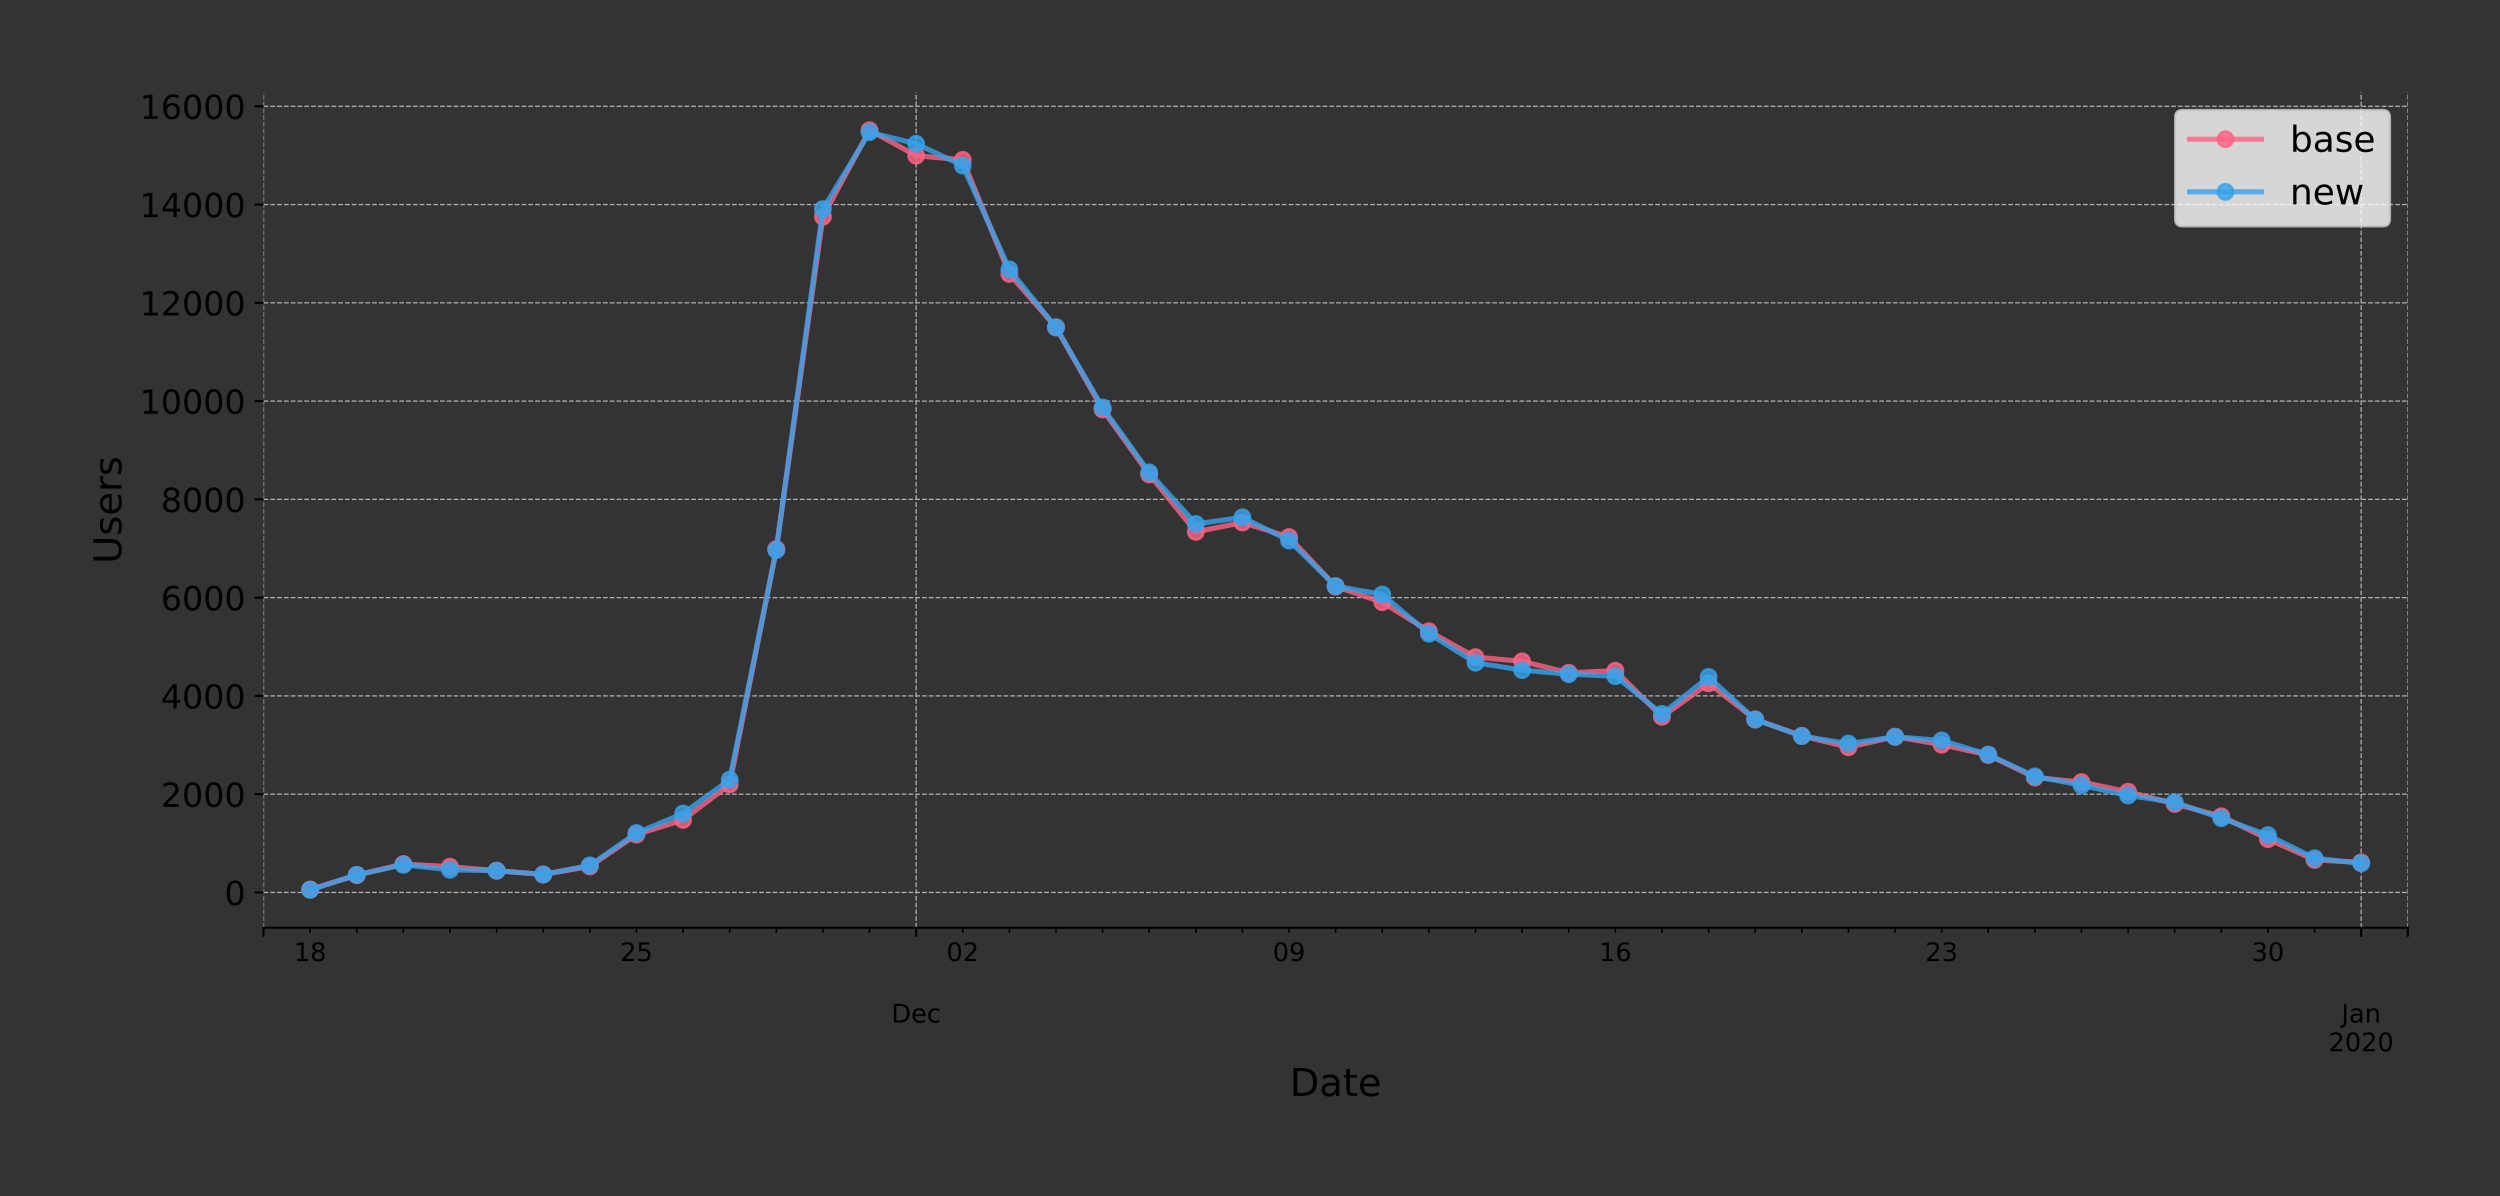 <?xml version="1.0" encoding="utf-8" standalone="no"?>
<!DOCTYPE svg PUBLIC "-//W3C//DTD SVG 1.1//EN"
  "http://www.w3.org/Graphics/SVG/1.1/DTD/svg11.dtd">
<!-- Created with matplotlib (https://matplotlib.org/) -->
<svg height="466.949pt" version="1.1" viewBox="0 0 975.873 466.949" width="975.873pt" xmlns="http://www.w3.org/2000/svg" xmlns:xlink="http://www.w3.org/1999/xlink">
 <rect x="0" y="0" width="975.873" height="466.949" fill="#333333" stroke="none"/>
 <defs>
  <style type="text/css">
*{stroke-linecap:butt;stroke-linejoin:round;}
  </style>
 </defs>
 <g id="figure_1">
  <g id="patch_1">
   <path d="M 0 466.949 
L 975.873 466.949 
L 975.873 0 
L 0 0 
z
" style="fill:none;"/>
  </g>
  <g id="axes_1">
   <g id="patch_2">
    <path d="M 102.873 362.16 
L 939.873 362.16 
L 939.873 36 
L 102.873 36 
z
" style="fill:none;"/>
   </g>
   <g id="matplotlib.axis_1">
    <g id="xtick_1">
     <g id="line2d_1">
      <path clip-path="url(#pc1f0bb2ec3)" d="M 102.873 362.16 
L 102.873 36 
" style="fill:none;stroke:#b0b0b0;stroke-dasharray:1.85,0.8;stroke-dashoffset:0;stroke-width:0.5;"/>
     </g>
     <g id="line2d_2">
      <defs>
       <path d="M 0 0 
L 0 3.5 
" id="mbab1983eb7" style="stroke:#000000;stroke-width:0.8;"/>
      </defs>
      <g>
       <use style="stroke:#000000;stroke-width:0.8;" x="102.873" xlink:href="#mbab1983eb7" y="362.16"/>
      </g>
     </g>
    </g>
    <g id="xtick_2">
     <g id="line2d_3">
      <path clip-path="url(#pc1f0bb2ec3)" d="M 357.613 362.16 
L 357.613 36 
" style="fill:none;stroke:#b0b0b0;stroke-dasharray:1.85,0.8;stroke-dashoffset:0;stroke-width:0.5;"/>
     </g>
     <g id="line2d_4">
      <g>
       <use style="stroke:#000000;stroke-width:0.8;" x="357.613" xlink:href="#mbab1983eb7" y="362.16"/>
      </g>
     </g>
     <g id="text_1">
      <!--  -->
      <g transform="translate(357.613 376.758)scale(0.1 -0.1)"/>
      <!--  -->
      <g transform="translate(357.613 387.956)scale(0.1 -0.1)"/>
      <!-- Dec -->
      <defs>
       <path d="M 19.672 64.797 
L 19.672 8.109 
L 31.594 8.109 
Q 46.688 8.109 53.688 14.938 
Q 60.688 21.781 60.688 36.531 
Q 60.688 51.172 53.688 57.984 
Q 46.688 64.797 31.594 64.797 
z
M 9.812 72.906 
L 30.078 72.906 
Q 51.266 72.906 61.172 64.094 
Q 71.094 55.281 71.094 36.531 
Q 71.094 17.672 61.125 8.828 
Q 51.172 0 30.078 0 
L 9.812 0 
z
" id="DejaVuSans-68"/>
       <path d="M 56.203 29.594 
L 56.203 25.203 
L 14.891 25.203 
Q 15.484 15.922 20.484 11.062 
Q 25.484 6.203 34.422 6.203 
Q 39.594 6.203 44.453 7.469 
Q 49.312 8.734 54.109 11.281 
L 54.109 2.781 
Q 49.266 0.734 44.188 -0.344 
Q 39.109 -1.422 33.891 -1.422 
Q 20.797 -1.422 13.156 6.188 
Q 5.516 13.812 5.516 26.812 
Q 5.516 40.234 12.766 48.109 
Q 20.016 56 32.328 56 
Q 43.359 56 49.781 48.891 
Q 56.203 41.797 56.203 29.594 
z
M 47.219 32.234 
Q 47.125 39.594 43.094 43.984 
Q 39.062 48.391 32.422 48.391 
Q 24.906 48.391 20.391 44.141 
Q 15.875 39.891 15.188 32.172 
z
" id="DejaVuSans-101"/>
       <path d="M 48.781 52.594 
L 48.781 44.188 
Q 44.969 46.297 41.141 47.344 
Q 37.312 48.391 33.406 48.391 
Q 24.656 48.391 19.812 42.844 
Q 14.984 37.312 14.984 27.297 
Q 14.984 17.281 19.812 11.734 
Q 24.656 6.203 33.406 6.203 
Q 37.312 6.203 41.141 7.25 
Q 44.969 8.297 48.781 10.406 
L 48.781 2.094 
Q 45.016 0.344 40.984 -0.531 
Q 36.969 -1.422 32.422 -1.422 
Q 20.062 -1.422 12.781 6.344 
Q 5.516 14.109 5.516 27.297 
Q 5.516 40.672 12.859 48.328 
Q 20.219 56 33.016 56 
Q 37.156 56 41.109 55.141 
Q 45.062 54.297 48.781 52.594 
z
" id="DejaVuSans-99"/>
      </defs>
      <g transform="translate(347.937 399.154)scale(0.1 -0.1)">
       <use xlink:href="#DejaVuSans-68"/>
       <use x="77.002" xlink:href="#DejaVuSans-101"/>
       <use x="138.525" xlink:href="#DejaVuSans-99"/>
      </g>
     </g>
    </g>
    <g id="xtick_3">
     <g id="line2d_5">
      <path clip-path="url(#pc1f0bb2ec3)" d="M 921.678 362.16 
L 921.678 36 
" style="fill:none;stroke:#b0b0b0;stroke-dasharray:1.85,0.8;stroke-dashoffset:0;stroke-width:0.5;"/>
     </g>
     <g id="line2d_6">
      <g>
       <use style="stroke:#000000;stroke-width:0.8;" x="921.678" xlink:href="#mbab1983eb7" y="362.16"/>
      </g>
     </g>
     <g id="text_2">
      <!--  -->
      <g transform="translate(921.678 376.758)scale(0.1 -0.1)"/>
      <!--  -->
      <g transform="translate(921.678 387.956)scale(0.1 -0.1)"/>
      <!-- Jan -->
      <defs>
       <path d="M 9.812 72.906 
L 19.672 72.906 
L 19.672 5.078 
Q 19.672 -8.109 14.672 -14.062 
Q 9.672 -20.016 -1.422 -20.016 
L -5.172 -20.016 
L -5.172 -11.719 
L -2.094 -11.719 
Q 4.438 -11.719 7.125 -8.047 
Q 9.812 -4.391 9.812 5.078 
z
" id="DejaVuSans-74"/>
       <path d="M 34.281 27.484 
Q 23.391 27.484 19.188 25 
Q 14.984 22.516 14.984 16.5 
Q 14.984 11.719 18.141 8.906 
Q 21.297 6.109 26.703 6.109 
Q 34.188 6.109 38.703 11.406 
Q 43.219 16.703 43.219 25.484 
L 43.219 27.484 
z
M 52.203 31.203 
L 52.203 0 
L 43.219 0 
L 43.219 8.297 
Q 40.141 3.328 35.547 0.953 
Q 30.953 -1.422 24.312 -1.422 
Q 15.922 -1.422 10.953 3.297 
Q 6 8.016 6 15.922 
Q 6 25.141 12.172 29.828 
Q 18.359 34.516 30.609 34.516 
L 43.219 34.516 
L 43.219 35.406 
Q 43.219 41.609 39.141 45 
Q 35.062 48.391 27.688 48.391 
Q 23 48.391 18.547 47.266 
Q 14.109 46.141 10.016 43.891 
L 10.016 52.203 
Q 14.938 54.109 19.578 55.047 
Q 24.219 56 28.609 56 
Q 40.484 56 46.344 49.844 
Q 52.203 43.703 52.203 31.203 
z
" id="DejaVuSans-97"/>
       <path d="M 54.891 33.016 
L 54.891 0 
L 45.906 0 
L 45.906 32.719 
Q 45.906 40.484 42.875 44.328 
Q 39.844 48.188 33.797 48.188 
Q 26.516 48.188 22.312 43.547 
Q 18.109 38.922 18.109 30.906 
L 18.109 0 
L 9.078 0 
L 9.078 54.688 
L 18.109 54.688 
L 18.109 46.188 
Q 21.344 51.125 25.703 53.562 
Q 30.078 56 35.797 56 
Q 45.219 56 50.047 50.172 
Q 54.891 44.344 54.891 33.016 
z
" id="DejaVuSans-110"/>
      </defs>
      <g transform="translate(913.97 399.154)scale(0.1 -0.1)">
       <use xlink:href="#DejaVuSans-74"/>
       <use x="29.492" xlink:href="#DejaVuSans-97"/>
       <use x="90.771" xlink:href="#DejaVuSans-110"/>
      </g>
      <!-- 2020 -->
      <defs>
       <path d="M 19.188 8.297 
L 53.609 8.297 
L 53.609 0 
L 7.328 0 
L 7.328 8.297 
Q 12.938 14.109 22.625 23.891 
Q 32.328 33.688 34.812 36.531 
Q 39.547 41.844 41.422 45.531 
Q 43.312 49.219 43.312 52.781 
Q 43.312 58.594 39.234 62.25 
Q 35.156 65.922 28.609 65.922 
Q 23.969 65.922 18.812 64.312 
Q 13.672 62.703 7.812 59.422 
L 7.812 69.391 
Q 13.766 71.781 18.938 73 
Q 24.125 74.219 28.422 74.219 
Q 39.75 74.219 46.484 68.547 
Q 53.219 62.891 53.219 53.422 
Q 53.219 48.922 51.531 44.891 
Q 49.859 40.875 45.406 35.406 
Q 44.188 33.984 37.641 27.219 
Q 31.109 20.453 19.188 8.297 
z
" id="DejaVuSans-50"/>
       <path d="M 31.781 66.406 
Q 24.172 66.406 20.328 58.906 
Q 16.5 51.422 16.5 36.375 
Q 16.5 21.391 20.328 13.891 
Q 24.172 6.391 31.781 6.391 
Q 39.453 6.391 43.281 13.891 
Q 47.125 21.391 47.125 36.375 
Q 47.125 51.422 43.281 58.906 
Q 39.453 66.406 31.781 66.406 
z
M 31.781 74.219 
Q 44.047 74.219 50.516 64.516 
Q 56.984 54.828 56.984 36.375 
Q 56.984 17.969 50.516 8.266 
Q 44.047 -1.422 31.781 -1.422 
Q 19.531 -1.422 13.062 8.266 
Q 6.594 17.969 6.594 36.375 
Q 6.594 54.828 13.062 64.516 
Q 19.531 74.219 31.781 74.219 
z
" id="DejaVuSans-48"/>
      </defs>
      <g transform="translate(908.953 410.352)scale(0.1 -0.1)">
       <use xlink:href="#DejaVuSans-50"/>
       <use x="63.623" xlink:href="#DejaVuSans-48"/>
       <use x="127.246" xlink:href="#DejaVuSans-50"/>
       <use x="190.869" xlink:href="#DejaVuSans-48"/>
      </g>
     </g>
    </g>
    <g id="xtick_4">
     <g id="line2d_7">
      <path clip-path="url(#pc1f0bb2ec3)" d="M 939.873 362.16 
L 939.873 36 
" style="fill:none;stroke:#b0b0b0;stroke-dasharray:1.85,0.8;stroke-dashoffset:0;stroke-width:0.5;"/>
     </g>
     <g id="line2d_8">
      <g>
       <use style="stroke:#000000;stroke-width:0.8;" x="939.873" xlink:href="#mbab1983eb7" y="362.16"/>
      </g>
     </g>
    </g>
    <g id="xtick_5">
     <g id="line2d_9">
      <defs>
       <path d="M 0 0 
L 0 2 
" id="m7f86abfaf7" style="stroke:#000000;stroke-width:0.6;"/>
      </defs>
      <g>
       <use style="stroke:#000000;stroke-width:0.6;" x="121.069" xlink:href="#m7f86abfaf7" y="362.16"/>
      </g>
     </g>
     <g id="text_3">
      <!-- 18 -->
      <defs>
       <path d="M 12.406 8.297 
L 28.516 8.297 
L 28.516 63.922 
L 10.984 60.406 
L 10.984 69.391 
L 28.422 72.906 
L 38.281 72.906 
L 38.281 8.297 
L 54.391 8.297 
L 54.391 0 
L 12.406 0 
z
" id="DejaVuSans-49"/>
       <path d="M 31.781 34.625 
Q 24.75 34.625 20.719 30.859 
Q 16.703 27.094 16.703 20.516 
Q 16.703 13.922 20.719 10.156 
Q 24.75 6.391 31.781 6.391 
Q 38.812 6.391 42.859 10.172 
Q 46.922 13.969 46.922 20.516 
Q 46.922 27.094 42.891 30.859 
Q 38.875 34.625 31.781 34.625 
z
M 21.922 38.812 
Q 15.578 40.375 12.031 44.719 
Q 8.5 49.078 8.5 55.328 
Q 8.5 64.062 14.719 69.141 
Q 20.953 74.219 31.781 74.219 
Q 42.672 74.219 48.875 69.141 
Q 55.078 64.062 55.078 55.328 
Q 55.078 49.078 51.531 44.719 
Q 48 40.375 41.703 38.812 
Q 48.828 37.156 52.797 32.312 
Q 56.781 27.484 56.781 20.516 
Q 56.781 9.906 50.312 4.234 
Q 43.844 -1.422 31.781 -1.422 
Q 19.734 -1.422 13.25 4.234 
Q 6.781 9.906 6.781 20.516 
Q 6.781 27.484 10.781 32.312 
Q 14.797 37.156 21.922 38.812 
z
M 18.312 54.391 
Q 18.312 48.734 21.844 45.562 
Q 25.391 42.391 31.781 42.391 
Q 38.141 42.391 41.719 45.562 
Q 45.312 48.734 45.312 54.391 
Q 45.312 60.062 41.719 63.234 
Q 38.141 66.406 31.781 66.406 
Q 25.391 66.406 21.844 63.234 
Q 18.312 60.062 18.312 54.391 
z
" id="DejaVuSans-56"/>
      </defs>
      <g transform="translate(114.707 375.158)scale(0.1 -0.1)">
       <use xlink:href="#DejaVuSans-49"/>
       <use x="63.623" xlink:href="#DejaVuSans-56"/>
      </g>
     </g>
    </g>
    <g id="xtick_6">
     <g id="line2d_10">
      <g>
       <use style="stroke:#000000;stroke-width:0.6;" x="139.265" xlink:href="#m7f86abfaf7" y="362.16"/>
      </g>
     </g>
    </g>
    <g id="xtick_7">
     <g id="line2d_11">
      <g>
       <use style="stroke:#000000;stroke-width:0.6;" x="157.46" xlink:href="#m7f86abfaf7" y="362.16"/>
      </g>
     </g>
    </g>
    <g id="xtick_8">
     <g id="line2d_12">
      <g>
       <use style="stroke:#000000;stroke-width:0.6;" x="175.656" xlink:href="#m7f86abfaf7" y="362.16"/>
      </g>
     </g>
    </g>
    <g id="xtick_9">
     <g id="line2d_13">
      <g>
       <use style="stroke:#000000;stroke-width:0.6;" x="193.852" xlink:href="#m7f86abfaf7" y="362.16"/>
      </g>
     </g>
    </g>
    <g id="xtick_10">
     <g id="line2d_14">
      <g>
       <use style="stroke:#000000;stroke-width:0.6;" x="212.047" xlink:href="#m7f86abfaf7" y="362.16"/>
      </g>
     </g>
    </g>
    <g id="xtick_11">
     <g id="line2d_15">
      <g>
       <use style="stroke:#000000;stroke-width:0.6;" x="230.243" xlink:href="#m7f86abfaf7" y="362.16"/>
      </g>
     </g>
    </g>
    <g id="xtick_12">
     <g id="line2d_16">
      <g>
       <use style="stroke:#000000;stroke-width:0.6;" x="248.439" xlink:href="#m7f86abfaf7" y="362.16"/>
      </g>
     </g>
     <g id="text_4">
      <!-- 25 -->
      <defs>
       <path d="M 10.797 72.906 
L 49.516 72.906 
L 49.516 64.594 
L 19.828 64.594 
L 19.828 46.734 
Q 21.969 47.469 24.109 47.828 
Q 26.266 48.188 28.422 48.188 
Q 40.625 48.188 47.75 41.5 
Q 54.891 34.812 54.891 23.391 
Q 54.891 11.625 47.562 5.094 
Q 40.234 -1.422 26.906 -1.422 
Q 22.312 -1.422 17.547 -0.641 
Q 12.797 0.141 7.719 1.703 
L 7.719 11.625 
Q 12.109 9.234 16.797 8.062 
Q 21.484 6.891 26.703 6.891 
Q 35.156 6.891 40.078 11.328 
Q 45.016 15.766 45.016 23.391 
Q 45.016 31 40.078 35.438 
Q 35.156 39.891 26.703 39.891 
Q 22.75 39.891 18.812 39.016 
Q 14.891 38.141 10.797 36.281 
z
" id="DejaVuSans-53"/>
      </defs>
      <g transform="translate(242.076 375.158)scale(0.1 -0.1)">
       <use xlink:href="#DejaVuSans-50"/>
       <use x="63.623" xlink:href="#DejaVuSans-53"/>
      </g>
     </g>
    </g>
    <g id="xtick_13">
     <g id="line2d_17">
      <g>
       <use style="stroke:#000000;stroke-width:0.6;" x="266.634" xlink:href="#m7f86abfaf7" y="362.16"/>
      </g>
     </g>
    </g>
    <g id="xtick_14">
     <g id="line2d_18">
      <g>
       <use style="stroke:#000000;stroke-width:0.6;" x="284.83" xlink:href="#m7f86abfaf7" y="362.16"/>
      </g>
     </g>
    </g>
    <g id="xtick_15">
     <g id="line2d_19">
      <g>
       <use style="stroke:#000000;stroke-width:0.6;" x="303.026" xlink:href="#m7f86abfaf7" y="362.16"/>
      </g>
     </g>
    </g>
    <g id="xtick_16">
     <g id="line2d_20">
      <g>
       <use style="stroke:#000000;stroke-width:0.6;" x="321.221" xlink:href="#m7f86abfaf7" y="362.16"/>
      </g>
     </g>
    </g>
    <g id="xtick_17">
     <g id="line2d_21">
      <g>
       <use style="stroke:#000000;stroke-width:0.6;" x="339.417" xlink:href="#m7f86abfaf7" y="362.16"/>
      </g>
     </g>
    </g>
    <g id="xtick_18">
     <g id="line2d_22">
      <g>
       <use style="stroke:#000000;stroke-width:0.6;" x="375.808" xlink:href="#m7f86abfaf7" y="362.16"/>
      </g>
     </g>
     <g id="text_5">
      <!-- 02 -->
      <g transform="translate(369.446 375.158)scale(0.1 -0.1)">
       <use xlink:href="#DejaVuSans-48"/>
       <use x="63.623" xlink:href="#DejaVuSans-50"/>
      </g>
     </g>
    </g>
    <g id="xtick_19">
     <g id="line2d_23">
      <g>
       <use style="stroke:#000000;stroke-width:0.6;" x="394.004" xlink:href="#m7f86abfaf7" y="362.16"/>
      </g>
     </g>
    </g>
    <g id="xtick_20">
     <g id="line2d_24">
      <g>
       <use style="stroke:#000000;stroke-width:0.6;" x="412.2" xlink:href="#m7f86abfaf7" y="362.16"/>
      </g>
     </g>
    </g>
    <g id="xtick_21">
     <g id="line2d_25">
      <g>
       <use style="stroke:#000000;stroke-width:0.6;" x="430.395" xlink:href="#m7f86abfaf7" y="362.16"/>
      </g>
     </g>
    </g>
    <g id="xtick_22">
     <g id="line2d_26">
      <g>
       <use style="stroke:#000000;stroke-width:0.6;" x="448.591" xlink:href="#m7f86abfaf7" y="362.16"/>
      </g>
     </g>
    </g>
    <g id="xtick_23">
     <g id="line2d_27">
      <g>
       <use style="stroke:#000000;stroke-width:0.6;" x="466.786" xlink:href="#m7f86abfaf7" y="362.16"/>
      </g>
     </g>
    </g>
    <g id="xtick_24">
     <g id="line2d_28">
      <g>
       <use style="stroke:#000000;stroke-width:0.6;" x="484.982" xlink:href="#m7f86abfaf7" y="362.16"/>
      </g>
     </g>
    </g>
    <g id="xtick_25">
     <g id="line2d_29">
      <g>
       <use style="stroke:#000000;stroke-width:0.6;" x="503.178" xlink:href="#m7f86abfaf7" y="362.16"/>
      </g>
     </g>
     <g id="text_6">
      <!-- 09 -->
      <defs>
       <path d="M 10.984 1.516 
L 10.984 10.5 
Q 14.703 8.734 18.5 7.812 
Q 22.312 6.891 25.984 6.891 
Q 35.75 6.891 40.891 13.453 
Q 46.047 20.016 46.781 33.406 
Q 43.953 29.203 39.594 26.953 
Q 35.25 24.703 29.984 24.703 
Q 19.047 24.703 12.672 31.312 
Q 6.297 37.938 6.297 49.422 
Q 6.297 60.641 12.938 67.422 
Q 19.578 74.219 30.609 74.219 
Q 43.266 74.219 49.922 64.516 
Q 56.594 54.828 56.594 36.375 
Q 56.594 19.141 48.406 8.859 
Q 40.234 -1.422 26.422 -1.422 
Q 22.703 -1.422 18.891 -0.688 
Q 15.094 0.047 10.984 1.516 
z
M 30.609 32.422 
Q 37.25 32.422 41.125 36.953 
Q 45.016 41.5 45.016 49.422 
Q 45.016 57.281 41.125 61.844 
Q 37.25 66.406 30.609 66.406 
Q 23.969 66.406 20.094 61.844 
Q 16.219 57.281 16.219 49.422 
Q 16.219 41.5 20.094 36.953 
Q 23.969 32.422 30.609 32.422 
z
" id="DejaVuSans-57"/>
      </defs>
      <g transform="translate(496.815 375.158)scale(0.1 -0.1)">
       <use xlink:href="#DejaVuSans-48"/>
       <use x="63.623" xlink:href="#DejaVuSans-57"/>
      </g>
     </g>
    </g>
    <g id="xtick_26">
     <g id="line2d_30">
      <g>
       <use style="stroke:#000000;stroke-width:0.6;" x="521.373" xlink:href="#m7f86abfaf7" y="362.16"/>
      </g>
     </g>
    </g>
    <g id="xtick_27">
     <g id="line2d_31">
      <g>
       <use style="stroke:#000000;stroke-width:0.6;" x="539.569" xlink:href="#m7f86abfaf7" y="362.16"/>
      </g>
     </g>
    </g>
    <g id="xtick_28">
     <g id="line2d_32">
      <g>
       <use style="stroke:#000000;stroke-width:0.6;" x="557.765" xlink:href="#m7f86abfaf7" y="362.16"/>
      </g>
     </g>
    </g>
    <g id="xtick_29">
     <g id="line2d_33">
      <g>
       <use style="stroke:#000000;stroke-width:0.6;" x="575.96" xlink:href="#m7f86abfaf7" y="362.16"/>
      </g>
     </g>
    </g>
    <g id="xtick_30">
     <g id="line2d_34">
      <g>
       <use style="stroke:#000000;stroke-width:0.6;" x="594.156" xlink:href="#m7f86abfaf7" y="362.16"/>
      </g>
     </g>
    </g>
    <g id="xtick_31">
     <g id="line2d_35">
      <g>
       <use style="stroke:#000000;stroke-width:0.6;" x="612.352" xlink:href="#m7f86abfaf7" y="362.16"/>
      </g>
     </g>
    </g>
    <g id="xtick_32">
     <g id="line2d_36">
      <g>
       <use style="stroke:#000000;stroke-width:0.6;" x="630.547" xlink:href="#m7f86abfaf7" y="362.16"/>
      </g>
     </g>
     <g id="text_7">
      <!-- 16 -->
      <defs>
       <path d="M 33.016 40.375 
Q 26.375 40.375 22.484 35.828 
Q 18.609 31.297 18.609 23.391 
Q 18.609 15.531 22.484 10.953 
Q 26.375 6.391 33.016 6.391 
Q 39.656 6.391 43.531 10.953 
Q 47.406 15.531 47.406 23.391 
Q 47.406 31.297 43.531 35.828 
Q 39.656 40.375 33.016 40.375 
z
M 52.594 71.297 
L 52.594 62.312 
Q 48.875 64.062 45.094 64.984 
Q 41.312 65.922 37.594 65.922 
Q 27.828 65.922 22.672 59.328 
Q 17.531 52.734 16.797 39.406 
Q 19.672 43.656 24.016 45.922 
Q 28.375 48.188 33.594 48.188 
Q 44.578 48.188 50.953 41.516 
Q 57.328 34.859 57.328 23.391 
Q 57.328 12.156 50.688 5.359 
Q 44.047 -1.422 33.016 -1.422 
Q 20.359 -1.422 13.672 8.266 
Q 6.984 17.969 6.984 36.375 
Q 6.984 53.656 15.188 63.938 
Q 23.391 74.219 37.203 74.219 
Q 40.922 74.219 44.703 73.484 
Q 48.484 72.75 52.594 71.297 
z
" id="DejaVuSans-54"/>
      </defs>
      <g transform="translate(624.185 375.158)scale(0.1 -0.1)">
       <use xlink:href="#DejaVuSans-49"/>
       <use x="63.623" xlink:href="#DejaVuSans-54"/>
      </g>
     </g>
    </g>
    <g id="xtick_33">
     <g id="line2d_37">
      <g>
       <use style="stroke:#000000;stroke-width:0.6;" x="648.743" xlink:href="#m7f86abfaf7" y="362.16"/>
      </g>
     </g>
    </g>
    <g id="xtick_34">
     <g id="line2d_38">
      <g>
       <use style="stroke:#000000;stroke-width:0.6;" x="666.939" xlink:href="#m7f86abfaf7" y="362.16"/>
      </g>
     </g>
    </g>
    <g id="xtick_35">
     <g id="line2d_39">
      <g>
       <use style="stroke:#000000;stroke-width:0.6;" x="685.134" xlink:href="#m7f86abfaf7" y="362.16"/>
      </g>
     </g>
    </g>
    <g id="xtick_36">
     <g id="line2d_40">
      <g>
       <use style="stroke:#000000;stroke-width:0.6;" x="703.33" xlink:href="#m7f86abfaf7" y="362.16"/>
      </g>
     </g>
    </g>
    <g id="xtick_37">
     <g id="line2d_41">
      <g>
       <use style="stroke:#000000;stroke-width:0.6;" x="721.526" xlink:href="#m7f86abfaf7" y="362.16"/>
      </g>
     </g>
    </g>
    <g id="xtick_38">
     <g id="line2d_42">
      <g>
       <use style="stroke:#000000;stroke-width:0.6;" x="739.721" xlink:href="#m7f86abfaf7" y="362.16"/>
      </g>
     </g>
    </g>
    <g id="xtick_39">
     <g id="line2d_43">
      <g>
       <use style="stroke:#000000;stroke-width:0.6;" x="757.917" xlink:href="#m7f86abfaf7" y="362.16"/>
      </g>
     </g>
     <g id="text_8">
      <!-- 23 -->
      <defs>
       <path d="M 40.578 39.312 
Q 47.656 37.797 51.625 33 
Q 55.609 28.219 55.609 21.188 
Q 55.609 10.406 48.188 4.484 
Q 40.766 -1.422 27.094 -1.422 
Q 22.516 -1.422 17.656 -0.516 
Q 12.797 0.391 7.625 2.203 
L 7.625 11.719 
Q 11.719 9.328 16.594 8.109 
Q 21.484 6.891 26.812 6.891 
Q 36.078 6.891 40.938 10.547 
Q 45.797 14.203 45.797 21.188 
Q 45.797 27.641 41.281 31.266 
Q 36.766 34.906 28.719 34.906 
L 20.219 34.906 
L 20.219 43.016 
L 29.109 43.016 
Q 36.375 43.016 40.234 45.922 
Q 44.094 48.828 44.094 54.297 
Q 44.094 59.906 40.109 62.906 
Q 36.141 65.922 28.719 65.922 
Q 24.656 65.922 20.016 65.031 
Q 15.375 64.156 9.812 62.312 
L 9.812 71.094 
Q 15.438 72.656 20.344 73.438 
Q 25.25 74.219 29.594 74.219 
Q 40.828 74.219 47.359 69.109 
Q 53.906 64.016 53.906 55.328 
Q 53.906 49.266 50.438 45.094 
Q 46.969 40.922 40.578 39.312 
z
" id="DejaVuSans-51"/>
      </defs>
      <g transform="translate(751.554 375.158)scale(0.1 -0.1)">
       <use xlink:href="#DejaVuSans-50"/>
       <use x="63.623" xlink:href="#DejaVuSans-51"/>
      </g>
     </g>
    </g>
    <g id="xtick_40">
     <g id="line2d_44">
      <g>
       <use style="stroke:#000000;stroke-width:0.6;" x="776.113" xlink:href="#m7f86abfaf7" y="362.16"/>
      </g>
     </g>
    </g>
    <g id="xtick_41">
     <g id="line2d_45">
      <g>
       <use style="stroke:#000000;stroke-width:0.6;" x="794.308" xlink:href="#m7f86abfaf7" y="362.16"/>
      </g>
     </g>
    </g>
    <g id="xtick_42">
     <g id="line2d_46">
      <g>
       <use style="stroke:#000000;stroke-width:0.6;" x="812.504" xlink:href="#m7f86abfaf7" y="362.16"/>
      </g>
     </g>
    </g>
    <g id="xtick_43">
     <g id="line2d_47">
      <g>
       <use style="stroke:#000000;stroke-width:0.6;" x="830.7" xlink:href="#m7f86abfaf7" y="362.16"/>
      </g>
     </g>
    </g>
    <g id="xtick_44">
     <g id="line2d_48">
      <g>
       <use style="stroke:#000000;stroke-width:0.6;" x="848.895" xlink:href="#m7f86abfaf7" y="362.16"/>
      </g>
     </g>
    </g>
    <g id="xtick_45">
     <g id="line2d_49">
      <g>
       <use style="stroke:#000000;stroke-width:0.6;" x="867.091" xlink:href="#m7f86abfaf7" y="362.16"/>
      </g>
     </g>
    </g>
    <g id="xtick_46">
     <g id="line2d_50">
      <g>
       <use style="stroke:#000000;stroke-width:0.6;" x="885.286" xlink:href="#m7f86abfaf7" y="362.16"/>
      </g>
     </g>
     <g id="text_9">
      <!-- 30 -->
      <g transform="translate(878.924 375.158)scale(0.1 -0.1)">
       <use xlink:href="#DejaVuSans-51"/>
       <use x="63.623" xlink:href="#DejaVuSans-48"/>
      </g>
     </g>
    </g>
    <g id="xtick_47">
     <g id="line2d_51">
      <g>
       <use style="stroke:#000000;stroke-width:0.6;" x="903.482" xlink:href="#m7f86abfaf7" y="362.16"/>
      </g>
     </g>
    </g>
    <g id="text_10">
     <!-- Date -->
     <defs>
      <path d="M 18.312 70.219 
L 18.312 54.688 
L 36.812 54.688 
L 36.812 47.703 
L 18.312 47.703 
L 18.312 18.016 
Q 18.312 11.328 20.141 9.422 
Q 21.969 7.516 27.594 7.516 
L 36.812 7.516 
L 36.812 0 
L 27.594 0 
Q 17.188 0 13.234 3.875 
Q 9.281 7.766 9.281 18.016 
L 9.281 47.703 
L 2.688 47.703 
L 2.688 54.688 
L 9.281 54.688 
L 9.281 70.219 
z
" id="DejaVuSans-116"/>
     </defs>
     <g transform="translate(503.447 427.829)scale(0.15 -0.15)">
      <use xlink:href="#DejaVuSans-68"/>
      <use x="77.002" xlink:href="#DejaVuSans-97"/>
      <use x="138.281" xlink:href="#DejaVuSans-116"/>
      <use x="177.49" xlink:href="#DejaVuSans-101"/>
     </g>
    </g>
   </g>
   <g id="matplotlib.axis_2">
    <g id="ytick_1">
     <g id="line2d_52">
      <path clip-path="url(#pc1f0bb2ec3)" d="M 102.873 348.37 
L 939.873 348.37 
" style="fill:none;stroke:#b0b0b0;stroke-dasharray:1.85,0.8;stroke-dashoffset:0;stroke-width:0.5;"/>
     </g>
     <g id="line2d_53">
      <defs>
       <path d="M 0 0 
L -3.5 0 
" id="m600abe739b" style="stroke:#000000;stroke-width:0.8;"/>
      </defs>
      <g>
       <use style="stroke:#000000;stroke-width:0.8;" x="102.873" xlink:href="#m600abe739b" y="348.37"/>
      </g>
     </g>
     <g id="text_11">
      <!-- 0 -->
      <g transform="translate(87.602 353.309)scale(0.13 -0.13)">
       <use xlink:href="#DejaVuSans-48"/>
      </g>
     </g>
    </g>
    <g id="ytick_2">
     <g id="line2d_54">
      <path clip-path="url(#pc1f0bb2ec3)" d="M 102.873 310.01 
L 939.873 310.01 
" style="fill:none;stroke:#b0b0b0;stroke-dasharray:1.85,0.8;stroke-dashoffset:0;stroke-width:0.5;"/>
     </g>
     <g id="line2d_55">
      <g>
       <use style="stroke:#000000;stroke-width:0.8;" x="102.873" xlink:href="#m600abe739b" y="310.01"/>
      </g>
     </g>
     <g id="text_12">
      <!-- 2000 -->
      <g transform="translate(62.788 314.949)scale(0.13 -0.13)">
       <use xlink:href="#DejaVuSans-50"/>
       <use x="63.623" xlink:href="#DejaVuSans-48"/>
       <use x="127.246" xlink:href="#DejaVuSans-48"/>
       <use x="190.869" xlink:href="#DejaVuSans-48"/>
      </g>
     </g>
    </g>
    <g id="ytick_3">
     <g id="line2d_56">
      <path clip-path="url(#pc1f0bb2ec3)" d="M 102.873 271.649 
L 939.873 271.649 
" style="fill:none;stroke:#b0b0b0;stroke-dasharray:1.85,0.8;stroke-dashoffset:0;stroke-width:0.5;"/>
     </g>
     <g id="line2d_57">
      <g>
       <use style="stroke:#000000;stroke-width:0.8;" x="102.873" xlink:href="#m600abe739b" y="271.649"/>
      </g>
     </g>
     <g id="text_13">
      <!-- 4000 -->
      <defs>
       <path d="M 37.797 64.312 
L 12.891 25.391 
L 37.797 25.391 
z
M 35.203 72.906 
L 47.609 72.906 
L 47.609 25.391 
L 58.016 25.391 
L 58.016 17.188 
L 47.609 17.188 
L 47.609 0 
L 37.797 0 
L 37.797 17.188 
L 4.891 17.188 
L 4.891 26.703 
z
" id="DejaVuSans-52"/>
      </defs>
      <g transform="translate(62.788 276.588)scale(0.13 -0.13)">
       <use xlink:href="#DejaVuSans-52"/>
       <use x="63.623" xlink:href="#DejaVuSans-48"/>
       <use x="127.246" xlink:href="#DejaVuSans-48"/>
       <use x="190.869" xlink:href="#DejaVuSans-48"/>
      </g>
     </g>
    </g>
    <g id="ytick_4">
     <g id="line2d_58">
      <path clip-path="url(#pc1f0bb2ec3)" d="M 102.873 233.288 
L 939.873 233.288 
" style="fill:none;stroke:#b0b0b0;stroke-dasharray:1.85,0.8;stroke-dashoffset:0;stroke-width:0.5;"/>
     </g>
     <g id="line2d_59">
      <g>
       <use style="stroke:#000000;stroke-width:0.8;" x="102.873" xlink:href="#m600abe739b" y="233.288"/>
      </g>
     </g>
     <g id="text_14">
      <!-- 6000 -->
      <g transform="translate(62.788 238.227)scale(0.13 -0.13)">
       <use xlink:href="#DejaVuSans-54"/>
       <use x="63.623" xlink:href="#DejaVuSans-48"/>
       <use x="127.246" xlink:href="#DejaVuSans-48"/>
       <use x="190.869" xlink:href="#DejaVuSans-48"/>
      </g>
     </g>
    </g>
    <g id="ytick_5">
     <g id="line2d_60">
      <path clip-path="url(#pc1f0bb2ec3)" d="M 102.873 194.927 
L 939.873 194.927 
" style="fill:none;stroke:#b0b0b0;stroke-dasharray:1.85,0.8;stroke-dashoffset:0;stroke-width:0.5;"/>
     </g>
     <g id="line2d_61">
      <g>
       <use style="stroke:#000000;stroke-width:0.8;" x="102.873" xlink:href="#m600abe739b" y="194.927"/>
      </g>
     </g>
     <g id="text_15">
      <!-- 8000 -->
      <g transform="translate(62.788 199.866)scale(0.13 -0.13)">
       <use xlink:href="#DejaVuSans-56"/>
       <use x="63.623" xlink:href="#DejaVuSans-48"/>
       <use x="127.246" xlink:href="#DejaVuSans-48"/>
       <use x="190.869" xlink:href="#DejaVuSans-48"/>
      </g>
     </g>
    </g>
    <g id="ytick_6">
     <g id="line2d_62">
      <path clip-path="url(#pc1f0bb2ec3)" d="M 102.873 156.567 
L 939.873 156.567 
" style="fill:none;stroke:#b0b0b0;stroke-dasharray:1.85,0.8;stroke-dashoffset:0;stroke-width:0.5;"/>
     </g>
     <g id="line2d_63">
      <g>
       <use style="stroke:#000000;stroke-width:0.8;" x="102.873" xlink:href="#m600abe739b" y="156.567"/>
      </g>
     </g>
     <g id="text_16">
      <!-- 10000 -->
      <g transform="translate(54.517 161.506)scale(0.13 -0.13)">
       <use xlink:href="#DejaVuSans-49"/>
       <use x="63.623" xlink:href="#DejaVuSans-48"/>
       <use x="127.246" xlink:href="#DejaVuSans-48"/>
       <use x="190.869" xlink:href="#DejaVuSans-48"/>
       <use x="254.492" xlink:href="#DejaVuSans-48"/>
      </g>
     </g>
    </g>
    <g id="ytick_7">
     <g id="line2d_64">
      <path clip-path="url(#pc1f0bb2ec3)" d="M 102.873 118.206 
L 939.873 118.206 
" style="fill:none;stroke:#b0b0b0;stroke-dasharray:1.85,0.8;stroke-dashoffset:0;stroke-width:0.5;"/>
     </g>
     <g id="line2d_65">
      <g>
       <use style="stroke:#000000;stroke-width:0.8;" x="102.873" xlink:href="#m600abe739b" y="118.206"/>
      </g>
     </g>
     <g id="text_17">
      <!-- 12000 -->
      <g transform="translate(54.517 123.145)scale(0.13 -0.13)">
       <use xlink:href="#DejaVuSans-49"/>
       <use x="63.623" xlink:href="#DejaVuSans-50"/>
       <use x="127.246" xlink:href="#DejaVuSans-48"/>
       <use x="190.869" xlink:href="#DejaVuSans-48"/>
       <use x="254.492" xlink:href="#DejaVuSans-48"/>
      </g>
     </g>
    </g>
    <g id="ytick_8">
     <g id="line2d_66">
      <path clip-path="url(#pc1f0bb2ec3)" d="M 102.873 79.845 
L 939.873 79.845 
" style="fill:none;stroke:#b0b0b0;stroke-dasharray:1.85,0.8;stroke-dashoffset:0;stroke-width:0.5;"/>
     </g>
     <g id="line2d_67">
      <g>
       <use style="stroke:#000000;stroke-width:0.8;" x="102.873" xlink:href="#m600abe739b" y="79.845"/>
      </g>
     </g>
     <g id="text_18">
      <!-- 14000 -->
      <g transform="translate(54.517 84.784)scale(0.13 -0.13)">
       <use xlink:href="#DejaVuSans-49"/>
       <use x="63.623" xlink:href="#DejaVuSans-52"/>
       <use x="127.246" xlink:href="#DejaVuSans-48"/>
       <use x="190.869" xlink:href="#DejaVuSans-48"/>
       <use x="254.492" xlink:href="#DejaVuSans-48"/>
      </g>
     </g>
    </g>
    <g id="ytick_9">
     <g id="line2d_68">
      <path clip-path="url(#pc1f0bb2ec3)" d="M 102.873 41.485 
L 939.873 41.485 
" style="fill:none;stroke:#b0b0b0;stroke-dasharray:1.85,0.8;stroke-dashoffset:0;stroke-width:0.5;"/>
     </g>
     <g id="line2d_69">
      <g>
       <use style="stroke:#000000;stroke-width:0.8;" x="102.873" xlink:href="#m600abe739b" y="41.485"/>
      </g>
     </g>
     <g id="text_19">
      <!-- 16000 -->
      <g transform="translate(54.517 46.424)scale(0.13 -0.13)">
       <use xlink:href="#DejaVuSans-49"/>
       <use x="63.623" xlink:href="#DejaVuSans-54"/>
       <use x="127.246" xlink:href="#DejaVuSans-48"/>
       <use x="190.869" xlink:href="#DejaVuSans-48"/>
       <use x="254.492" xlink:href="#DejaVuSans-48"/>
      </g>
     </g>
    </g>
    <g id="text_20">
     <!-- Users -->
     <defs>
      <path d="M 8.688 72.906 
L 18.609 72.906 
L 18.609 28.609 
Q 18.609 16.891 22.844 11.734 
Q 27.094 6.594 36.625 6.594 
Q 46.094 6.594 50.344 11.734 
Q 54.594 16.891 54.594 28.609 
L 54.594 72.906 
L 64.5 72.906 
L 64.5 27.391 
Q 64.5 13.141 57.438 5.859 
Q 50.391 -1.422 36.625 -1.422 
Q 22.797 -1.422 15.734 5.859 
Q 8.688 13.141 8.688 27.391 
z
" id="DejaVuSans-85"/>
      <path d="M 44.281 53.078 
L 44.281 44.578 
Q 40.484 46.531 36.375 47.5 
Q 32.281 48.484 27.875 48.484 
Q 21.188 48.484 17.844 46.438 
Q 14.5 44.391 14.5 40.281 
Q 14.5 37.156 16.891 35.375 
Q 19.281 33.594 26.516 31.984 
L 29.594 31.297 
Q 39.156 29.25 43.188 25.516 
Q 47.219 21.781 47.219 15.094 
Q 47.219 7.469 41.188 3.016 
Q 35.156 -1.422 24.609 -1.422 
Q 20.219 -1.422 15.453 -0.562 
Q 10.688 0.297 5.422 2 
L 5.422 11.281 
Q 10.406 8.688 15.234 7.391 
Q 20.062 6.109 24.812 6.109 
Q 31.156 6.109 34.562 8.281 
Q 37.984 10.453 37.984 14.406 
Q 37.984 18.062 35.516 20.016 
Q 33.062 21.969 24.703 23.781 
L 21.578 24.516 
Q 13.234 26.266 9.516 29.906 
Q 5.812 33.547 5.812 39.891 
Q 5.812 47.609 11.281 51.797 
Q 16.75 56 26.812 56 
Q 31.781 56 36.172 55.266 
Q 40.578 54.547 44.281 53.078 
z
" id="DejaVuSans-115"/>
      <path d="M 41.109 46.297 
Q 39.594 47.172 37.812 47.578 
Q 36.031 48 33.891 48 
Q 26.266 48 22.188 43.047 
Q 18.109 38.094 18.109 28.812 
L 18.109 0 
L 9.078 0 
L 9.078 54.688 
L 18.109 54.688 
L 18.109 46.188 
Q 20.953 51.172 25.484 53.578 
Q 30.031 56 36.531 56 
Q 37.453 56 38.578 55.875 
Q 39.703 55.766 41.062 55.516 
z
" id="DejaVuSans-114"/>
     </defs>
     <g transform="translate(47.398 220.081)rotate(-90)scale(0.15 -0.15)">
      <use xlink:href="#DejaVuSans-85"/>
      <use x="73.193" xlink:href="#DejaVuSans-115"/>
      <use x="125.293" xlink:href="#DejaVuSans-101"/>
      <use x="186.816" xlink:href="#DejaVuSans-114"/>
      <use x="227.93" xlink:href="#DejaVuSans-115"/>
     </g>
    </g>
   </g>
   <g id="line2d_70">
    <path clip-path="url(#pc1f0bb2ec3)" d="M 121.069 347.219 
L 139.265 341.6 
L 157.46 337.265 
L 175.656 338.32 
L 193.852 339.873 
L 212.047 341.35 
L 230.243 338.205 
L 248.439 325.776 
L 266.634 320.041 
L 284.83 306.231 
L 303.026 214.338 
L 321.221 84.602 
L 339.417 50.825 
L 357.613 60.761 
L 375.808 62.391 
L 394.004 106.928 
L 412.2 127.796 
L 430.395 159.866 
L 448.591 185.222 
L 466.786 207.606 
L 484.982 203.961 
L 503.178 209.62 
L 521.373 228.953 
L 539.569 235.072 
L 557.765 246.408 
L 575.96 256.516 
L 594.156 258.146 
L 612.352 262.615 
L 630.547 261.79 
L 648.743 279.82 
L 666.939 266.739 
L 685.134 280.836 
L 703.33 287.242 
L 721.526 291.692 
L 739.721 287.569 
L 757.917 290.695 
L 776.113 294.723 
L 794.308 303.507 
L 812.504 305.291 
L 830.7 309.031 
L 848.895 313.826 
L 867.091 318.641 
L 885.286 327.56 
L 903.482 335.673 
L 921.678 336.632 
" style="fill:none;stroke:#ff6384;stroke-linecap:square;stroke-opacity:0.8;stroke-width:2;"/>
    <defs>
     <path d="M 0 3 
C 0.796 3 1.559 2.684 2.121 2.121 
C 2.684 1.559 3 0.796 3 0 
C 3 -0.796 2.684 -1.559 2.121 -2.121 
C 1.559 -2.684 0.796 -3 0 -3 
C -0.796 -3 -1.559 -2.684 -2.121 -2.121 
C -2.684 -1.559 -3 -0.796 -3 0 
C -3 0.796 -2.684 1.559 -2.121 2.121 
C -1.559 2.684 -0.796 3 0 3 
z
" id="mf39a263226" style="stroke:#ff6384;stroke-opacity:0.8;"/>
    </defs>
    <g clip-path="url(#pc1f0bb2ec3)">
     <use style="fill:#ff6384;fill-opacity:0.8;stroke:#ff6384;stroke-opacity:0.8;" x="121.069" xlink:href="#mf39a263226" y="347.219"/>
     <use style="fill:#ff6384;fill-opacity:0.8;stroke:#ff6384;stroke-opacity:0.8;" x="139.265" xlink:href="#mf39a263226" y="341.6"/>
     <use style="fill:#ff6384;fill-opacity:0.8;stroke:#ff6384;stroke-opacity:0.8;" x="157.46" xlink:href="#mf39a263226" y="337.265"/>
     <use style="fill:#ff6384;fill-opacity:0.8;stroke:#ff6384;stroke-opacity:0.8;" x="175.656" xlink:href="#mf39a263226" y="338.32"/>
     <use style="fill:#ff6384;fill-opacity:0.8;stroke:#ff6384;stroke-opacity:0.8;" x="193.852" xlink:href="#mf39a263226" y="339.873"/>
     <use style="fill:#ff6384;fill-opacity:0.8;stroke:#ff6384;stroke-opacity:0.8;" x="212.047" xlink:href="#mf39a263226" y="341.35"/>
     <use style="fill:#ff6384;fill-opacity:0.8;stroke:#ff6384;stroke-opacity:0.8;" x="230.243" xlink:href="#mf39a263226" y="338.205"/>
     <use style="fill:#ff6384;fill-opacity:0.8;stroke:#ff6384;stroke-opacity:0.8;" x="248.439" xlink:href="#mf39a263226" y="325.776"/>
     <use style="fill:#ff6384;fill-opacity:0.8;stroke:#ff6384;stroke-opacity:0.8;" x="266.634" xlink:href="#mf39a263226" y="320.041"/>
     <use style="fill:#ff6384;fill-opacity:0.8;stroke:#ff6384;stroke-opacity:0.8;" x="284.83" xlink:href="#mf39a263226" y="306.231"/>
     <use style="fill:#ff6384;fill-opacity:0.8;stroke:#ff6384;stroke-opacity:0.8;" x="303.026" xlink:href="#mf39a263226" y="214.338"/>
     <use style="fill:#ff6384;fill-opacity:0.8;stroke:#ff6384;stroke-opacity:0.8;" x="321.221" xlink:href="#mf39a263226" y="84.602"/>
     <use style="fill:#ff6384;fill-opacity:0.8;stroke:#ff6384;stroke-opacity:0.8;" x="339.417" xlink:href="#mf39a263226" y="50.825"/>
     <use style="fill:#ff6384;fill-opacity:0.8;stroke:#ff6384;stroke-opacity:0.8;" x="357.613" xlink:href="#mf39a263226" y="60.761"/>
     <use style="fill:#ff6384;fill-opacity:0.8;stroke:#ff6384;stroke-opacity:0.8;" x="375.808" xlink:href="#mf39a263226" y="62.391"/>
     <use style="fill:#ff6384;fill-opacity:0.8;stroke:#ff6384;stroke-opacity:0.8;" x="394.004" xlink:href="#mf39a263226" y="106.928"/>
     <use style="fill:#ff6384;fill-opacity:0.8;stroke:#ff6384;stroke-opacity:0.8;" x="412.2" xlink:href="#mf39a263226" y="127.796"/>
     <use style="fill:#ff6384;fill-opacity:0.8;stroke:#ff6384;stroke-opacity:0.8;" x="430.395" xlink:href="#mf39a263226" y="159.866"/>
     <use style="fill:#ff6384;fill-opacity:0.8;stroke:#ff6384;stroke-opacity:0.8;" x="448.591" xlink:href="#mf39a263226" y="185.222"/>
     <use style="fill:#ff6384;fill-opacity:0.8;stroke:#ff6384;stroke-opacity:0.8;" x="466.786" xlink:href="#mf39a263226" y="207.606"/>
     <use style="fill:#ff6384;fill-opacity:0.8;stroke:#ff6384;stroke-opacity:0.8;" x="484.982" xlink:href="#mf39a263226" y="203.961"/>
     <use style="fill:#ff6384;fill-opacity:0.8;stroke:#ff6384;stroke-opacity:0.8;" x="503.178" xlink:href="#mf39a263226" y="209.62"/>
     <use style="fill:#ff6384;fill-opacity:0.8;stroke:#ff6384;stroke-opacity:0.8;" x="521.373" xlink:href="#mf39a263226" y="228.953"/>
     <use style="fill:#ff6384;fill-opacity:0.8;stroke:#ff6384;stroke-opacity:0.8;" x="539.569" xlink:href="#mf39a263226" y="235.072"/>
     <use style="fill:#ff6384;fill-opacity:0.8;stroke:#ff6384;stroke-opacity:0.8;" x="557.765" xlink:href="#mf39a263226" y="246.408"/>
     <use style="fill:#ff6384;fill-opacity:0.8;stroke:#ff6384;stroke-opacity:0.8;" x="575.96" xlink:href="#mf39a263226" y="256.516"/>
     <use style="fill:#ff6384;fill-opacity:0.8;stroke:#ff6384;stroke-opacity:0.8;" x="594.156" xlink:href="#mf39a263226" y="258.146"/>
     <use style="fill:#ff6384;fill-opacity:0.8;stroke:#ff6384;stroke-opacity:0.8;" x="612.352" xlink:href="#mf39a263226" y="262.615"/>
     <use style="fill:#ff6384;fill-opacity:0.8;stroke:#ff6384;stroke-opacity:0.8;" x="630.547" xlink:href="#mf39a263226" y="261.79"/>
     <use style="fill:#ff6384;fill-opacity:0.8;stroke:#ff6384;stroke-opacity:0.8;" x="648.743" xlink:href="#mf39a263226" y="279.82"/>
     <use style="fill:#ff6384;fill-opacity:0.8;stroke:#ff6384;stroke-opacity:0.8;" x="666.939" xlink:href="#mf39a263226" y="266.739"/>
     <use style="fill:#ff6384;fill-opacity:0.8;stroke:#ff6384;stroke-opacity:0.8;" x="685.134" xlink:href="#mf39a263226" y="280.836"/>
     <use style="fill:#ff6384;fill-opacity:0.8;stroke:#ff6384;stroke-opacity:0.8;" x="703.33" xlink:href="#mf39a263226" y="287.242"/>
     <use style="fill:#ff6384;fill-opacity:0.8;stroke:#ff6384;stroke-opacity:0.8;" x="721.526" xlink:href="#mf39a263226" y="291.692"/>
     <use style="fill:#ff6384;fill-opacity:0.8;stroke:#ff6384;stroke-opacity:0.8;" x="739.721" xlink:href="#mf39a263226" y="287.569"/>
     <use style="fill:#ff6384;fill-opacity:0.8;stroke:#ff6384;stroke-opacity:0.8;" x="757.917" xlink:href="#mf39a263226" y="290.695"/>
     <use style="fill:#ff6384;fill-opacity:0.8;stroke:#ff6384;stroke-opacity:0.8;" x="776.113" xlink:href="#mf39a263226" y="294.723"/>
     <use style="fill:#ff6384;fill-opacity:0.8;stroke:#ff6384;stroke-opacity:0.8;" x="794.308" xlink:href="#mf39a263226" y="303.507"/>
     <use style="fill:#ff6384;fill-opacity:0.8;stroke:#ff6384;stroke-opacity:0.8;" x="812.504" xlink:href="#mf39a263226" y="305.291"/>
     <use style="fill:#ff6384;fill-opacity:0.8;stroke:#ff6384;stroke-opacity:0.8;" x="830.7" xlink:href="#mf39a263226" y="309.031"/>
     <use style="fill:#ff6384;fill-opacity:0.8;stroke:#ff6384;stroke-opacity:0.8;" x="848.895" xlink:href="#mf39a263226" y="313.826"/>
     <use style="fill:#ff6384;fill-opacity:0.8;stroke:#ff6384;stroke-opacity:0.8;" x="867.091" xlink:href="#mf39a263226" y="318.641"/>
     <use style="fill:#ff6384;fill-opacity:0.8;stroke:#ff6384;stroke-opacity:0.8;" x="885.286" xlink:href="#mf39a263226" y="327.56"/>
     <use style="fill:#ff6384;fill-opacity:0.8;stroke:#ff6384;stroke-opacity:0.8;" x="903.482" xlink:href="#mf39a263226" y="335.673"/>
     <use style="fill:#ff6384;fill-opacity:0.8;stroke:#ff6384;stroke-opacity:0.8;" x="921.678" xlink:href="#mf39a263226" y="336.632"/>
    </g>
   </g>
   <g id="line2d_71">
    <path clip-path="url(#pc1f0bb2ec3)" d="M 121.069 347.335 
L 139.265 341.485 
L 157.46 337.591 
L 175.656 339.528 
L 193.852 339.893 
L 212.047 341.35 
L 230.243 337.783 
L 248.439 325.162 
L 266.634 317.547 
L 284.83 304.351 
L 303.026 214.741 
L 321.221 81.61 
L 339.417 51.612 
L 357.613 56.138 
L 375.808 64.616 
L 394.004 105.163 
L 412.2 127.777 
L 430.395 159.041 
L 448.591 184.378 
L 466.786 204.537 
L 484.982 201.928 
L 503.178 211.02 
L 521.373 228.781 
L 539.569 232.061 
L 557.765 247.386 
L 575.96 258.683 
L 594.156 261.579 
L 612.352 263.19 
L 630.547 263.958 
L 648.743 278.688 
L 666.939 264.245 
L 685.134 280.875 
L 703.33 287.319 
L 721.526 290.254 
L 739.721 287.626 
L 757.917 289.026 
L 776.113 294.531 
L 794.308 303.066 
L 812.504 306.519 
L 830.7 310.527 
L 848.895 313.155 
L 867.091 319.389 
L 885.286 325.987 
L 903.482 335.002 
L 921.678 336.996 
" style="fill:none;stroke:#36a2eb;stroke-linecap:square;stroke-opacity:0.8;stroke-width:2;"/>
    <defs>
     <path d="M 0 3 
C 0.796 3 1.559 2.684 2.121 2.121 
C 2.684 1.559 3 0.796 3 0 
C 3 -0.796 2.684 -1.559 2.121 -2.121 
C 1.559 -2.684 0.796 -3 0 -3 
C -0.796 -3 -1.559 -2.684 -2.121 -2.121 
C -2.684 -1.559 -3 -0.796 -3 0 
C -3 0.796 -2.684 1.559 -2.121 2.121 
C -1.559 2.684 -0.796 3 0 3 
z
" id="m8738adbe87" style="stroke:#36a2eb;stroke-opacity:0.8;"/>
    </defs>
    <g clip-path="url(#pc1f0bb2ec3)">
     <use style="fill:#36a2eb;fill-opacity:0.8;stroke:#36a2eb;stroke-opacity:0.8;" x="121.069" xlink:href="#m8738adbe87" y="347.335"/>
     <use style="fill:#36a2eb;fill-opacity:0.8;stroke:#36a2eb;stroke-opacity:0.8;" x="139.265" xlink:href="#m8738adbe87" y="341.485"/>
     <use style="fill:#36a2eb;fill-opacity:0.8;stroke:#36a2eb;stroke-opacity:0.8;" x="157.46" xlink:href="#m8738adbe87" y="337.591"/>
     <use style="fill:#36a2eb;fill-opacity:0.8;stroke:#36a2eb;stroke-opacity:0.8;" x="175.656" xlink:href="#m8738adbe87" y="339.528"/>
     <use style="fill:#36a2eb;fill-opacity:0.8;stroke:#36a2eb;stroke-opacity:0.8;" x="193.852" xlink:href="#m8738adbe87" y="339.893"/>
     <use style="fill:#36a2eb;fill-opacity:0.8;stroke:#36a2eb;stroke-opacity:0.8;" x="212.047" xlink:href="#m8738adbe87" y="341.35"/>
     <use style="fill:#36a2eb;fill-opacity:0.8;stroke:#36a2eb;stroke-opacity:0.8;" x="230.243" xlink:href="#m8738adbe87" y="337.783"/>
     <use style="fill:#36a2eb;fill-opacity:0.8;stroke:#36a2eb;stroke-opacity:0.8;" x="248.439" xlink:href="#m8738adbe87" y="325.162"/>
     <use style="fill:#36a2eb;fill-opacity:0.8;stroke:#36a2eb;stroke-opacity:0.8;" x="266.634" xlink:href="#m8738adbe87" y="317.547"/>
     <use style="fill:#36a2eb;fill-opacity:0.8;stroke:#36a2eb;stroke-opacity:0.8;" x="284.83" xlink:href="#m8738adbe87" y="304.351"/>
     <use style="fill:#36a2eb;fill-opacity:0.8;stroke:#36a2eb;stroke-opacity:0.8;" x="303.026" xlink:href="#m8738adbe87" y="214.741"/>
     <use style="fill:#36a2eb;fill-opacity:0.8;stroke:#36a2eb;stroke-opacity:0.8;" x="321.221" xlink:href="#m8738adbe87" y="81.61"/>
     <use style="fill:#36a2eb;fill-opacity:0.8;stroke:#36a2eb;stroke-opacity:0.8;" x="339.417" xlink:href="#m8738adbe87" y="51.612"/>
     <use style="fill:#36a2eb;fill-opacity:0.8;stroke:#36a2eb;stroke-opacity:0.8;" x="357.613" xlink:href="#m8738adbe87" y="56.138"/>
     <use style="fill:#36a2eb;fill-opacity:0.8;stroke:#36a2eb;stroke-opacity:0.8;" x="375.808" xlink:href="#m8738adbe87" y="64.616"/>
     <use style="fill:#36a2eb;fill-opacity:0.8;stroke:#36a2eb;stroke-opacity:0.8;" x="394.004" xlink:href="#m8738adbe87" y="105.163"/>
     <use style="fill:#36a2eb;fill-opacity:0.8;stroke:#36a2eb;stroke-opacity:0.8;" x="412.2" xlink:href="#m8738adbe87" y="127.777"/>
     <use style="fill:#36a2eb;fill-opacity:0.8;stroke:#36a2eb;stroke-opacity:0.8;" x="430.395" xlink:href="#m8738adbe87" y="159.041"/>
     <use style="fill:#36a2eb;fill-opacity:0.8;stroke:#36a2eb;stroke-opacity:0.8;" x="448.591" xlink:href="#m8738adbe87" y="184.378"/>
     <use style="fill:#36a2eb;fill-opacity:0.8;stroke:#36a2eb;stroke-opacity:0.8;" x="466.786" xlink:href="#m8738adbe87" y="204.537"/>
     <use style="fill:#36a2eb;fill-opacity:0.8;stroke:#36a2eb;stroke-opacity:0.8;" x="484.982" xlink:href="#m8738adbe87" y="201.928"/>
     <use style="fill:#36a2eb;fill-opacity:0.8;stroke:#36a2eb;stroke-opacity:0.8;" x="503.178" xlink:href="#m8738adbe87" y="211.02"/>
     <use style="fill:#36a2eb;fill-opacity:0.8;stroke:#36a2eb;stroke-opacity:0.8;" x="521.373" xlink:href="#m8738adbe87" y="228.781"/>
     <use style="fill:#36a2eb;fill-opacity:0.8;stroke:#36a2eb;stroke-opacity:0.8;" x="539.569" xlink:href="#m8738adbe87" y="232.061"/>
     <use style="fill:#36a2eb;fill-opacity:0.8;stroke:#36a2eb;stroke-opacity:0.8;" x="557.765" xlink:href="#m8738adbe87" y="247.386"/>
     <use style="fill:#36a2eb;fill-opacity:0.8;stroke:#36a2eb;stroke-opacity:0.8;" x="575.96" xlink:href="#m8738adbe87" y="258.683"/>
     <use style="fill:#36a2eb;fill-opacity:0.8;stroke:#36a2eb;stroke-opacity:0.8;" x="594.156" xlink:href="#m8738adbe87" y="261.579"/>
     <use style="fill:#36a2eb;fill-opacity:0.8;stroke:#36a2eb;stroke-opacity:0.8;" x="612.352" xlink:href="#m8738adbe87" y="263.19"/>
     <use style="fill:#36a2eb;fill-opacity:0.8;stroke:#36a2eb;stroke-opacity:0.8;" x="630.547" xlink:href="#m8738adbe87" y="263.958"/>
     <use style="fill:#36a2eb;fill-opacity:0.8;stroke:#36a2eb;stroke-opacity:0.8;" x="648.743" xlink:href="#m8738adbe87" y="278.688"/>
     <use style="fill:#36a2eb;fill-opacity:0.8;stroke:#36a2eb;stroke-opacity:0.8;" x="666.939" xlink:href="#m8738adbe87" y="264.245"/>
     <use style="fill:#36a2eb;fill-opacity:0.8;stroke:#36a2eb;stroke-opacity:0.8;" x="685.134" xlink:href="#m8738adbe87" y="280.875"/>
     <use style="fill:#36a2eb;fill-opacity:0.8;stroke:#36a2eb;stroke-opacity:0.8;" x="703.33" xlink:href="#m8738adbe87" y="287.319"/>
     <use style="fill:#36a2eb;fill-opacity:0.8;stroke:#36a2eb;stroke-opacity:0.8;" x="721.526" xlink:href="#m8738adbe87" y="290.254"/>
     <use style="fill:#36a2eb;fill-opacity:0.8;stroke:#36a2eb;stroke-opacity:0.8;" x="739.721" xlink:href="#m8738adbe87" y="287.626"/>
     <use style="fill:#36a2eb;fill-opacity:0.8;stroke:#36a2eb;stroke-opacity:0.8;" x="757.917" xlink:href="#m8738adbe87" y="289.026"/>
     <use style="fill:#36a2eb;fill-opacity:0.8;stroke:#36a2eb;stroke-opacity:0.8;" x="776.113" xlink:href="#m8738adbe87" y="294.531"/>
     <use style="fill:#36a2eb;fill-opacity:0.8;stroke:#36a2eb;stroke-opacity:0.8;" x="794.308" xlink:href="#m8738adbe87" y="303.066"/>
     <use style="fill:#36a2eb;fill-opacity:0.8;stroke:#36a2eb;stroke-opacity:0.8;" x="812.504" xlink:href="#m8738adbe87" y="306.519"/>
     <use style="fill:#36a2eb;fill-opacity:0.8;stroke:#36a2eb;stroke-opacity:0.8;" x="830.7" xlink:href="#m8738adbe87" y="310.527"/>
     <use style="fill:#36a2eb;fill-opacity:0.8;stroke:#36a2eb;stroke-opacity:0.8;" x="848.895" xlink:href="#m8738adbe87" y="313.155"/>
     <use style="fill:#36a2eb;fill-opacity:0.8;stroke:#36a2eb;stroke-opacity:0.8;" x="867.091" xlink:href="#m8738adbe87" y="319.389"/>
     <use style="fill:#36a2eb;fill-opacity:0.8;stroke:#36a2eb;stroke-opacity:0.8;" x="885.286" xlink:href="#m8738adbe87" y="325.987"/>
     <use style="fill:#36a2eb;fill-opacity:0.8;stroke:#36a2eb;stroke-opacity:0.8;" x="903.482" xlink:href="#m8738adbe87" y="335.002"/>
     <use style="fill:#36a2eb;fill-opacity:0.8;stroke:#36a2eb;stroke-opacity:0.8;" x="921.678" xlink:href="#m8738adbe87" y="336.996"/>
    </g>
   </g>
   <g id="patch_3">
    <path d="M 102.873 362.16 
L 939.873 362.16 
" style="fill:none;stroke:#000000;stroke-linecap:square;stroke-linejoin:miter;stroke-width:0.8;"/>
   </g>
   <g id="legend_1">
    <g id="patch_4">
     <path d="M 851.899 88.299 
L 930.073 88.299 
Q 932.873 88.299 932.873 85.499 
L 932.873 45.8 
Q 932.873 43 930.073 43 
L 851.899 43 
Q 849.099 43 849.099 45.8 
L 849.099 85.499 
Q 849.099 88.299 851.899 88.299 
z
" style="fill:#ffffff;opacity:0.8;stroke:#cccccc;stroke-linejoin:miter;"/>
    </g>
    <g id="line2d_72">
     <path d="M 854.699 54.338 
L 882.699 54.338 
" style="fill:none;stroke:#ff6384;stroke-linecap:square;stroke-opacity:0.8;stroke-width:2;"/>
    </g>
    <g id="line2d_73">
     <g>
      <use style="fill:#ff6384;fill-opacity:0.8;stroke:#ff6384;stroke-opacity:0.8;" x="868.699" xlink:href="#mf39a263226" y="54.338"/>
     </g>
    </g>
    <g id="text_21">
     <!-- base -->
     <defs>
      <path d="M 48.688 27.297 
Q 48.688 37.203 44.609 42.844 
Q 40.531 48.484 33.406 48.484 
Q 26.266 48.484 22.188 42.844 
Q 18.109 37.203 18.109 27.297 
Q 18.109 17.391 22.188 11.75 
Q 26.266 6.109 33.406 6.109 
Q 40.531 6.109 44.609 11.75 
Q 48.688 17.391 48.688 27.297 
z
M 18.109 46.391 
Q 20.953 51.266 25.266 53.625 
Q 29.594 56 35.594 56 
Q 45.562 56 51.781 48.094 
Q 58.016 40.188 58.016 27.297 
Q 58.016 14.406 51.781 6.484 
Q 45.562 -1.422 35.594 -1.422 
Q 29.594 -1.422 25.266 0.953 
Q 20.953 3.328 18.109 8.203 
L 18.109 0 
L 9.078 0 
L 9.078 75.984 
L 18.109 75.984 
z
" id="DejaVuSans-98"/>
     </defs>
     <g transform="translate(893.899 59.238)scale(0.14 -0.14)">
      <use xlink:href="#DejaVuSans-98"/>
      <use x="63.477" xlink:href="#DejaVuSans-97"/>
      <use x="124.756" xlink:href="#DejaVuSans-115"/>
      <use x="176.855" xlink:href="#DejaVuSans-101"/>
     </g>
    </g>
    <g id="line2d_74">
     <path d="M 854.699 74.887 
L 882.699 74.887 
" style="fill:none;stroke:#36a2eb;stroke-linecap:square;stroke-opacity:0.8;stroke-width:2;"/>
    </g>
    <g id="line2d_75">
     <g>
      <use style="fill:#36a2eb;fill-opacity:0.8;stroke:#36a2eb;stroke-opacity:0.8;" x="868.699" xlink:href="#m8738adbe87" y="74.887"/>
     </g>
    </g>
    <g id="text_22">
     <!-- new -->
     <defs>
      <path d="M 4.203 54.688 
L 13.188 54.688 
L 24.422 12.016 
L 35.594 54.688 
L 46.188 54.688 
L 57.422 12.016 
L 68.609 54.688 
L 77.594 54.688 
L 63.281 0 
L 52.688 0 
L 40.922 44.828 
L 29.109 0 
L 18.5 0 
z
" id="DejaVuSans-119"/>
     </defs>
     <g transform="translate(893.899 79.787)scale(0.14 -0.14)">
      <use xlink:href="#DejaVuSans-110"/>
      <use x="63.379" xlink:href="#DejaVuSans-101"/>
      <use x="124.902" xlink:href="#DejaVuSans-119"/>
     </g>
    </g>
   </g>
  </g>
 </g>
 <defs>
  <clipPath id="pc1f0bb2ec3">
   <rect height="326.16" width="837" x="102.873" y="36"/>
  </clipPath>
 </defs>
</svg>
